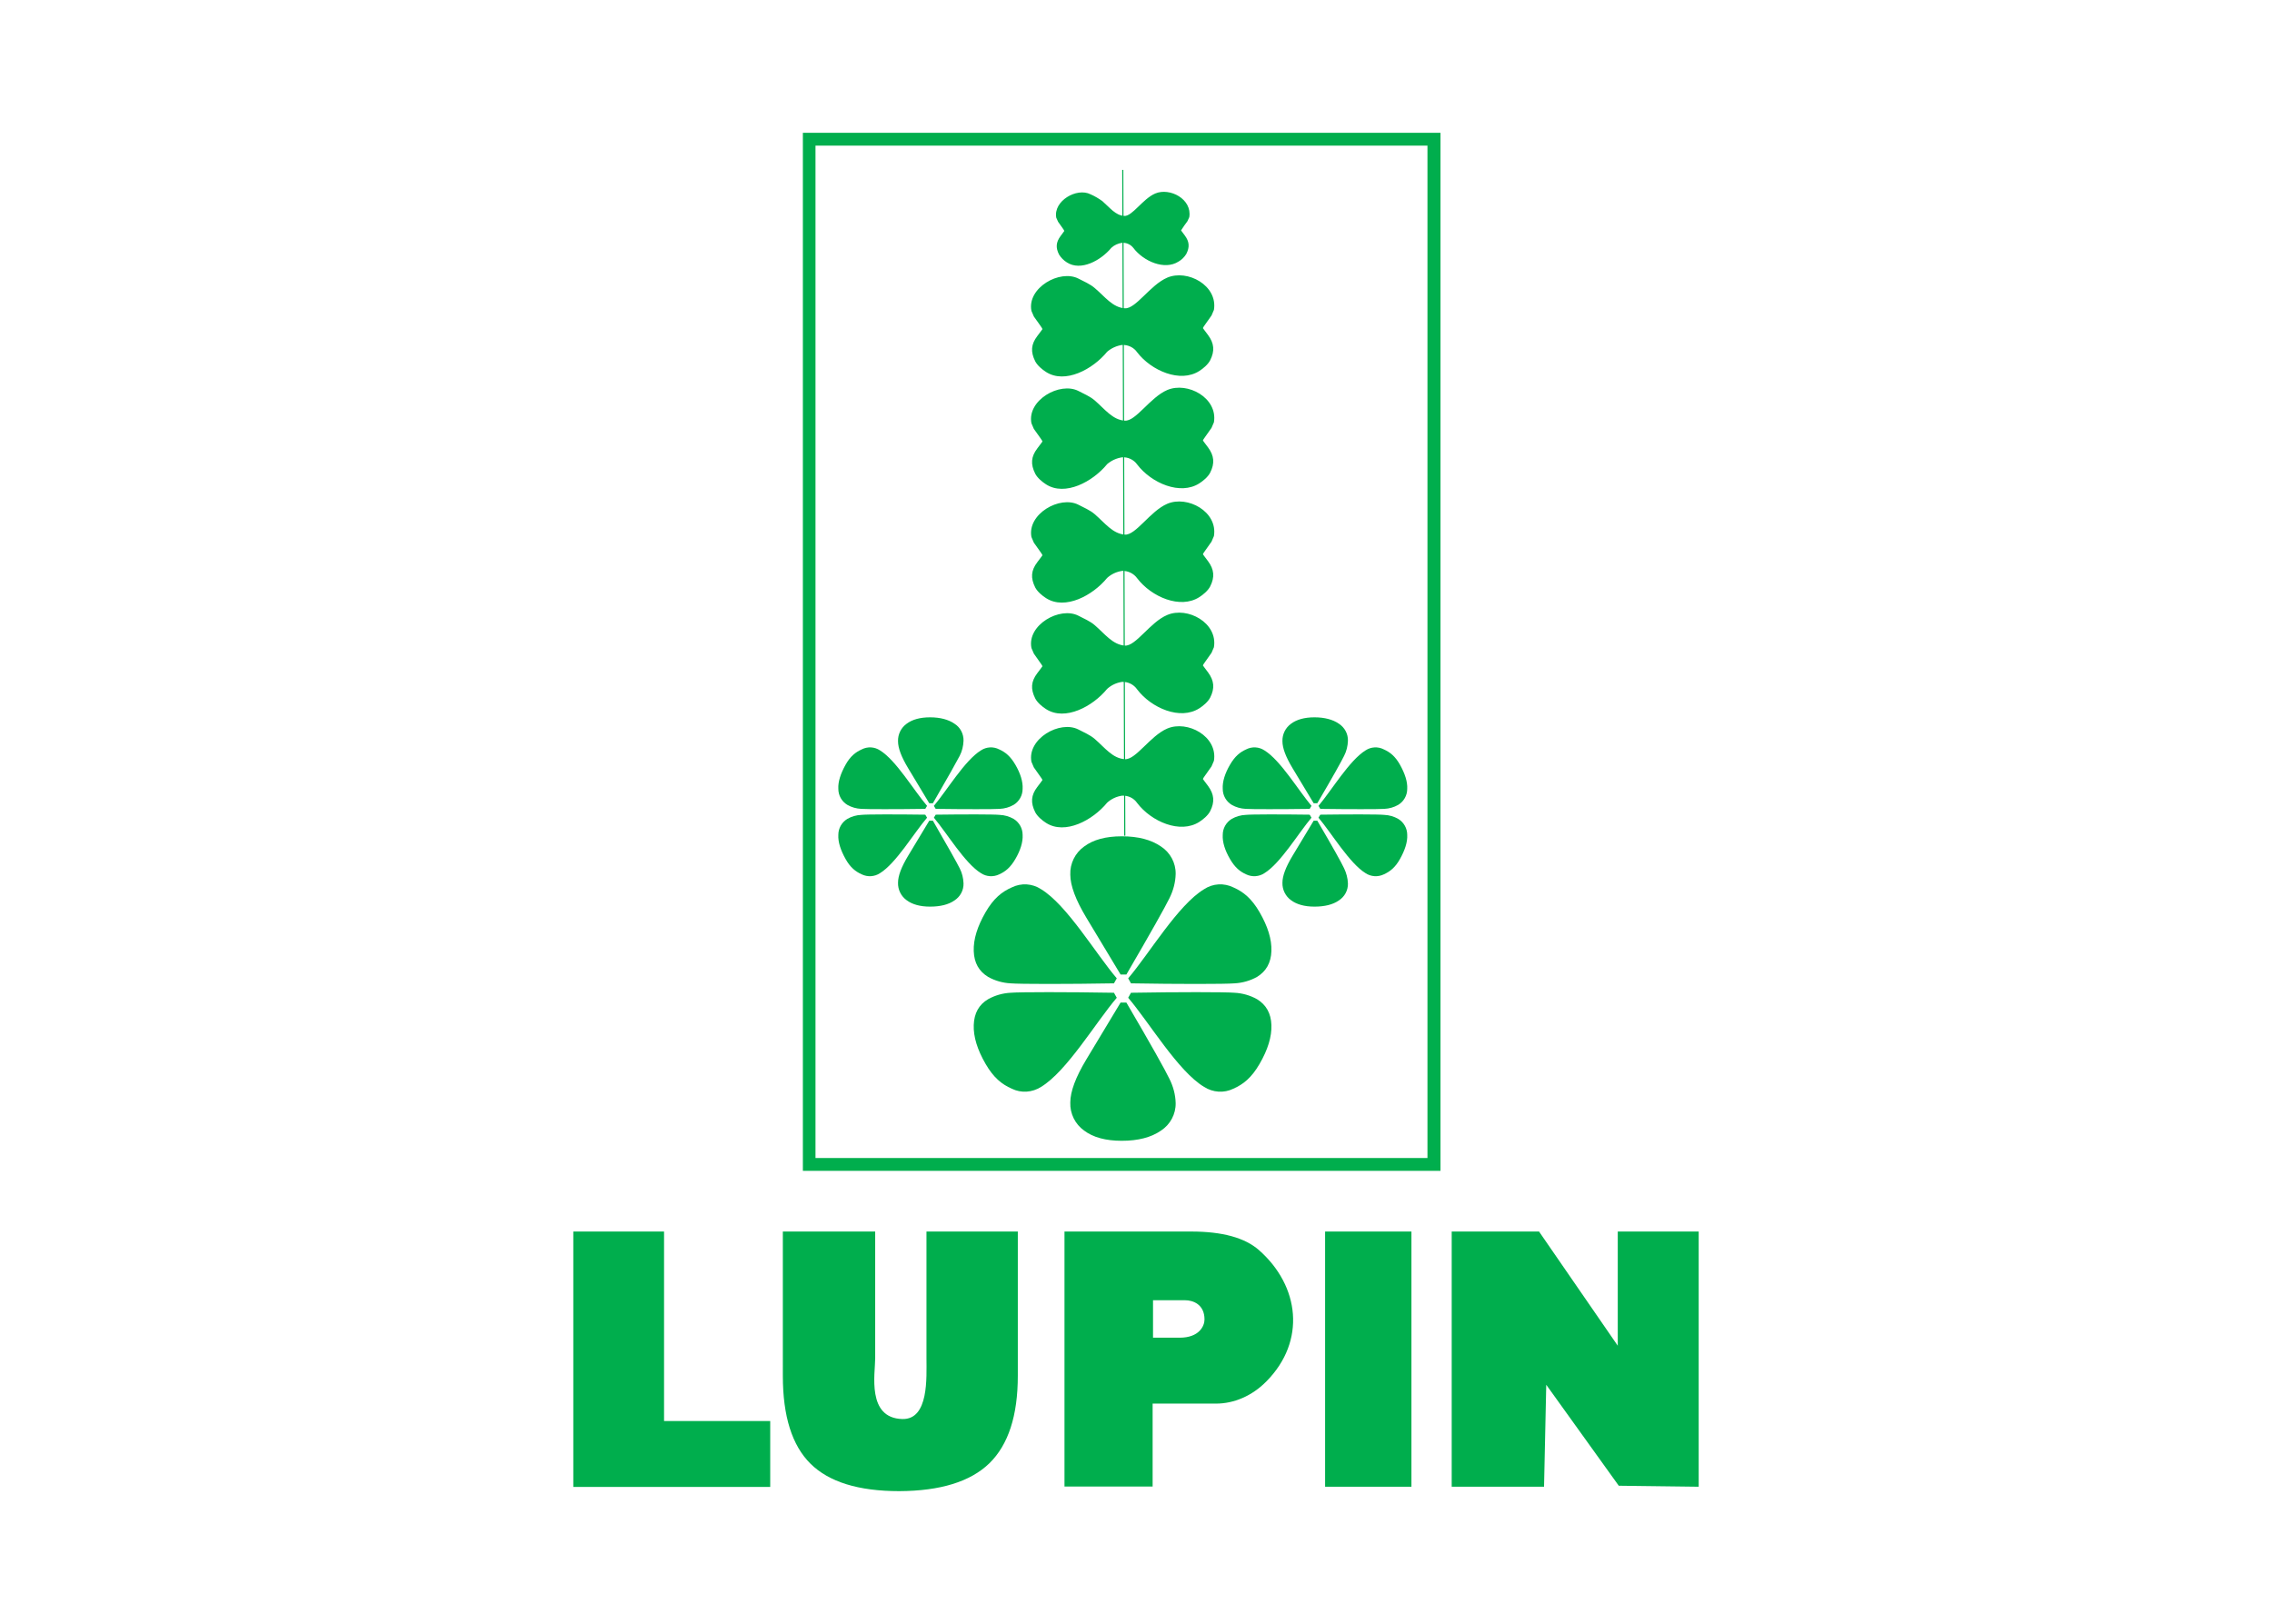 <?xml version="1.0" encoding="utf-8"?>
<!-- Generator: Adobe Illustrator 26.0.3, SVG Export Plug-In . SVG Version: 6.00 Build 0)  -->
<svg version="1.0" id="Layer_1" xmlns="http://www.w3.org/2000/svg" xmlns:xlink="http://www.w3.org/1999/xlink" x="0px" y="0px"
	 viewBox="0 0 1134.2 810.7" style="enable-background:new 0 0 1134.2 810.7;" xml:space="preserve">
<style type="text/css">
	.st0{fill:#00AE4D;}
	.st1{fill:none;stroke:#00AE4D;stroke-width:0.56;stroke-miterlimit:2.61;}
</style>
<g id="g10">
	<path id="path28" class="st0" d="M712.7,72.7H407.1v505.4h305.5V72.7z M404,66.3h315.1v518.2H400.8V66.3"/>
	<g id="g30">
		<path id="path32" class="st0" d="M562.3,486.5h-2.9l-17.1-28.4c-5.3-8.8-8-16-8-21.5c-0.2-5.5,2.4-10.8,6.9-14
			c4.5-3.4,10.8-5.1,18.8-5.1c8.2,0,14.7,1.7,19.6,5.1c4.6,3,7.4,8.2,7.3,13.7c-0.1,4.2-1.2,8.3-3.1,12.1
			C581.7,452.7,574.6,465.4,562.3,486.5"/>
	</g>
	<g id="g34">
		<path id="path36" class="st0" d="M562.3,500.5h-2.9l-17.1,28.4c-5.3,8.8-8,16-8,21.5c-0.2,5.5,2.4,10.8,6.9,14
			c4.5,3.4,10.8,5.1,18.8,5.1c8.2,0,14.7-1.7,19.6-5.1c4.6-3,7.4-8.2,7.3-13.7c-0.1-4.2-1.2-8.3-3.1-12.1
			C581.7,534.2,574.6,521.5,562.3,500.5"/>
	</g>
	<g id="g38">
		<path id="path40" class="st0" d="M564.6,495.6l-1.4,2.5c10.5,12.3,24.9,36.7,37.9,44.5c4.4,2.8,9.9,3.2,14.6,0.9
			c5-2.2,9.1-5.5,13.1-12.4c4.1-7.1,6.1-13.5,5.9-19.4c-0.2-5.8-2.6-10.1-7.2-12.9c-3.4-1.9-7.3-3-11.2-3.2
			C611.6,495.2,587.5,495.2,564.6,495.6"/>
	</g>
	<g id="g42">
		<path id="path44" class="st0" d="M564.6,490.9l-1.4-2.5c10.5-12.3,24.9-36.7,37.9-44.5c4.4-2.9,9.9-3.2,14.6-0.9
			c5,2.2,9.1,5.5,13.1,12.4c4.1,7.1,6.1,13.5,5.9,19.4c-0.2,5.8-2.6,10.1-7.2,12.9c-3.4,1.9-7.3,3-11.2,3.2
			C611.6,491.3,587.5,491.3,564.6,490.9"/>
	</g>
	<g id="g46">
		<path id="path48" class="st0" d="M556.1,495.6l1.4,2.5c-10.5,12.3-24.9,36.7-37.8,44.5c-4.4,2.8-9.9,3.2-14.6,0.9
			c-5-2.2-9.1-5.5-13.1-12.4c-4.1-7.1-6.1-13.5-5.9-19.4s2.6-10.2,7.2-12.9c3.4-1.9,7.3-3,11.2-3.2
			C509.1,495.2,533.2,495.2,556.1,495.6"/>
	</g>
	<g id="g50">
		<path id="path52" class="st0" d="M556.1,490.9l1.4-2.5c-10.5-12.3-24.9-36.7-37.8-44.5c-4.4-2.9-9.9-3.2-14.6-0.9
			c-5,2.2-9.1,5.5-13.1,12.4c-4.1,7.1-6.1,13.5-5.9,19.4s2.6,10.1,7.2,12.9c3.4,1.9,7.3,3,11.2,3.2
			C509.1,491.3,533.2,491.3,556.1,490.9"/>
	</g>
	<g id="g54">
		<path id="path56" class="st0" d="M657.6,401h-1.8l-10.6-17.6c-3.3-5.5-5-9.9-5-13.4c-0.1-3.4,1.5-6.7,4.3-8.7
			c2.8-2.1,6.7-3.2,11.7-3.2c5,0,9.2,1.1,12.2,3.2c2.9,1.9,4.6,5.1,4.5,8.5c-0.1,2.6-0.7,5.2-1.9,7.5
			C669.7,380,665.3,387.9,657.6,401"/>
	</g>
	<g id="g58">
		<path id="path60" class="st0" d="M657.6,409.7h-1.8l-10.6,17.6c-3.3,5.5-5,9.9-5,13.4c-0.1,3.4,1.5,6.7,4.3,8.7
			c2.8,2.1,6.7,3.2,11.7,3.2c5.1,0,9.2-1,12.2-3.1c2.9-1.9,4.6-5.1,4.5-8.5c-0.1-2.6-0.8-5.2-1.9-7.5
			C669.7,430.7,665.3,422.8,657.6,409.7"/>
	</g>
	<g id="g62">
		<path id="path64" class="st0" d="M659.1,406.7l-0.9,1.5c6.5,7.7,15.5,22.8,23.5,27.7c2.7,1.8,6.2,2,9.1,0.6
			c3.1-1.4,5.7-3.4,8.1-7.7s3.8-8.4,3.6-12c0-3.3-1.7-6.3-4.5-8c-2.1-1.2-4.5-1.9-7-2C688.3,406.5,673.3,406.5,659.1,406.7"/>
	</g>
	<g id="g66">
		<path id="path68" class="st0" d="M659.1,403.8l-0.9-1.5c6.5-7.7,15.5-22.8,23.5-27.7c2.7-1.8,6.2-2,9.1-0.5
			c3.1,1.4,5.7,3.4,8.1,7.7s3.8,8.4,3.6,12c0,3.3-1.7,6.3-4.5,8c-2.1,1.2-4.5,1.9-7,2C688.3,404,673.3,404,659.1,403.8"/>
	</g>
	<g id="g70">
		<path id="path72" class="st0" d="M653.8,406.7l0.9,1.5c-6.5,7.7-15.5,22.8-23.5,27.7c-2.7,1.8-6.2,2-9.1,0.6
			c-3.1-1.4-5.6-3.4-8.1-7.7c-2.5-4.3-3.8-8.4-3.6-12c0-3.3,1.7-6.3,4.5-8c2.1-1.2,4.5-1.9,7-2C624.6,406.5,639.6,406.5,653.8,406.7
			"/>
	</g>
	<g id="g74">
		<path id="path76" class="st0" d="M653.8,403.8l0.9-1.5c-6.5-7.7-15.5-22.8-23.5-27.7c-2.7-1.8-6.2-2-9.1-0.5
			c-3.1,1.4-5.6,3.4-8.1,7.7c-2.5,4.3-3.8,8.4-3.6,12c0,3.3,1.7,6.3,4.5,8c2.1,1.2,4.5,1.9,7,2C624.6,404,639.6,404,653.8,403.8"/>
	</g>
	<g id="g78">
		<path id="path80" class="st0" d="M465.7,401h-1.8l-10.6-17.6c-3.3-5.5-5-9.9-5-13.4c-0.1-3.4,1.5-6.7,4.3-8.7
			c2.8-2.1,6.7-3.2,11.7-3.2s9.2,1.1,12.2,3.2c2.9,1.8,4.6,5.1,4.5,8.5c-0.1,2.6-0.7,5.2-1.9,7.5C477.7,380,473.3,387.9,465.7,401"
			/>
	</g>
	<g id="g82">
		<path id="path84" class="st0" d="M465.7,409.7h-1.8l-10.6,17.6c-3.3,5.5-5,9.9-5,13.4c-0.1,3.4,1.5,6.7,4.3,8.7
			c2.8,2.1,6.7,3.2,11.7,3.2c5.1,0,9.2-1,12.2-3.1c2.9-1.9,4.6-5.1,4.5-8.5c-0.1-2.6-0.7-5.2-1.9-7.5
			C477.7,430.7,473.3,422.8,465.7,409.7"/>
	</g>
	<g id="g86">
		<path id="path88" class="st0" d="M467.1,406.7l-0.9,1.5c6.5,7.7,15.5,22.8,23.5,27.7c2.7,1.8,6.2,2,9.1,0.6
			c3.1-1.4,5.6-3.4,8.1-7.7s3.8-8.4,3.6-12c0-3.3-1.7-6.3-4.5-8c-2.1-1.2-4.5-1.9-7-2C496.3,406.5,481.3,406.5,467.1,406.7"/>
	</g>
	<g id="g90">
		<path id="path92" class="st0" d="M467.1,403.8l-0.9-1.5c6.5-7.7,15.5-22.8,23.5-27.7c2.7-1.8,6.2-2,9.1-0.5
			c3.1,1.4,5.6,3.4,8.1,7.7s3.8,8.4,3.6,12c0,3.3-1.7,6.3-4.5,8c-2.1,1.2-4.5,1.9-7,2C496.3,404,481.3,404,467.1,403.8"/>
	</g>
	<g id="g94">
		<path id="path96" class="st0" d="M461.9,406.7l0.9,1.5c-6.6,7.7-15.5,22.8-23.5,27.7c-2.7,1.8-6.2,2-9.1,0.6
			c-3.1-1.4-5.7-3.4-8.1-7.7s-3.8-8.4-3.6-12c0-3.3,1.7-6.3,4.5-8c2.1-1.2,4.5-1.9,7-2C432.7,406.5,447.6,406.5,461.9,406.7"/>
	</g>
	<g id="g98">
		<path id="path100" class="st0" d="M461.9,403.8l0.9-1.5c-6.6-7.7-15.5-22.8-23.5-27.7c-2.7-1.8-6.2-2-9.1-0.5
			c-3.1,1.4-5.7,3.4-8.1,7.7s-3.8,8.4-3.6,12c0,3.3,1.7,6.3,4.5,8c2.1,1.2,4.5,1.9,7,2C432.7,404,447.6,404,461.9,403.8"/>
	</g>
	<g id="g102">
		<path id="path104" class="st0" d="M560.2,340.4c-2.8,0.4-5.4,1.6-7.5,3.5c-7.2,8.8-21,16.2-30.5,10.1c-1.9-1.2-4.3-3.2-5.4-5.3
			c-2.4-4.8-2.1-8.5,1-12.6c1.7-2.3,2.6-3.4,2.6-3.5c0-0.4-1.7-2.5-4.3-6.3l-1.2-2.8c-2.3-11.5,14.2-20.9,23.5-16.1
			c2.5,1.3,5.8,2.7,8.1,4.7c5.1,4.4,8.9,9.7,15,10.2c5.5,0.4,12.6-11.7,21.2-15.3c10.1-4.3,25.3,3.9,23.3,16.1l-1.2,2.8
			c-2.6,3.8-4.3,5.9-4.3,6.3c0,0.1,0.9,1.2,2.6,3.5c3,4.1,3.4,7.9,1,12.6c-1.1,2.1-3.5,4.1-5.4,5.3c-9.5,6.1-23.9-0.1-31-9.4
			C566,341.7,563.1,340.3,560.2,340.4"/>
	</g>
	<g id="g106">
		<path id="path108" class="st0" d="M560.2,285c-2.8,0.4-5.4,1.6-7.5,3.5c-7.2,8.8-21,16.2-30.5,10.1c-1.9-1.2-4.3-3.2-5.4-5.3
			c-2.4-4.8-2.1-8.5,1-12.6c1.7-2.3,2.6-3.4,2.6-3.5c0-0.4-1.7-2.6-4.3-6.3l-1.2-2.8c-2.2-11.5,14.2-20.9,23.5-16.1
			c2.5,1.3,5.8,2.7,8.1,4.7c5.1,4.4,8.9,9.7,15,10.2c5.5,0.4,12.6-11.7,21.2-15.4c10.1-4.3,25.3,3.9,23.3,16.1l-1.2,2.8
			c-2.6,3.8-4.3,5.9-4.3,6.3c0,0.1,0.9,1.2,2.6,3.5c3,4.1,3.4,7.9,1,12.6c-1.1,2.1-3.5,4.1-5.4,5.3c-9.5,6.1-23.9-0.1-31-9.4
			C566,286.3,563.1,284.9,560.2,285"/>
	</g>
	<g id="g110">
		<path id="path112" class="st0" d="M560.2,228.3c-2.8,0.4-5.4,1.6-7.5,3.4c-7.2,8.8-21,16.2-30.5,10.1c-1.9-1.2-4.3-3.2-5.4-5.3
			c-2.4-4.8-2.1-8.5,1-12.6c1.7-2.3,2.6-3.4,2.6-3.5c0-0.4-1.7-2.6-4.3-6.3l-1.2-2.8c-2.3-11.5,14.2-20.9,23.5-16.1
			c2.5,1.3,5.8,2.7,8.1,4.7c5.1,4.4,8.9,9.7,15,10.1c5.5,0.4,12.6-11.6,21.2-15.3c10.1-4.3,25.3,3.9,23.3,16.1l-1.2,2.8
			c-2.6,3.8-4.3,5.9-4.3,6.3c0,0.1,0.9,1.2,2.6,3.5c3,4.1,3.4,7.9,1,12.6c-1.1,2.1-3.5,4.1-5.4,5.3c-9.5,6.1-23.9-0.1-31-9.4
			C566,229.5,563.1,228.1,560.2,228.3"/>
	</g>
	<g id="g114">
		<path id="path116" class="st0" d="M560.2,172.2c-2.8,0.4-5.4,1.6-7.5,3.4c-7.2,8.8-21,16.2-30.5,10.1c-1.9-1.2-4.3-3.2-5.4-5.3
			c-2.4-4.8-2.1-8.5,1-12.6c1.7-2.3,2.6-3.4,2.6-3.5c0-0.4-1.7-2.6-4.3-6.3l-1.2-2.8c-2.3-11.5,14.2-20.9,23.5-16.1
			c2.5,1.3,5.8,2.7,8.1,4.7c5.1,4.3,8.9,9.7,15,10.1c5.5,0.4,12.6-11.6,21.2-15.3c10.1-4.3,25.3,3.9,23.3,16.1l-1.2,2.8
			c-2.6,3.8-4.3,5.9-4.3,6.3c0,0.1,0.9,1.2,2.6,3.5c3,4.1,3.4,7.9,1,12.6c-1.1,2.1-3.5,4.1-5.4,5.3c-9.5,6.1-23.9-0.1-31-9.3
			C566,173.4,563.1,172.1,560.2,172.2"/>
	</g>
	<g id="g118">
		<path id="path120" class="st0" d="M560.2,121.2c-2,0.3-3.9,1.1-5.4,2.5c-5.3,6.4-15.3,11.8-22.2,7.3c-1.6-1-2.9-2.3-3.9-3.9
			c-1.8-3.5-1.5-6.2,0.7-9.2c1.2-1.7,1.9-2.5,1.9-2.6c0-0.3-1.2-1.9-3.1-4.6l-0.9-2c-1.6-8.4,10.3-15.2,17.1-11.7
			c2.1,0.9,4.1,2.1,5.9,3.4c3.7,3.2,6.5,7.1,10.9,7.4c4,0.3,9.2-8.5,15.5-11.2c7.3-3.1,18.5,2.8,17,11.8l-0.9,2
			c-1.1,1.5-2.2,3-3.2,4.6c0,0,0.6,0.9,1.9,2.6c2.2,3,2.5,5.7,0.7,9.2c-1,1.6-2.3,2.9-3.9,3.8c-6.9,4.4-17.4-0.1-22.5-6.8
			C564.5,122.1,562.4,121.1,560.2,121.2"/>
	</g>
	<g id="g122">
		<path id="path124" class="st0" d="M560.2,397.2c-2.8,0.4-5.4,1.6-7.5,3.5c-7.2,8.8-21,16.2-30.5,10.1c-1.9-1.2-4.3-3.2-5.4-5.3
			c-2.4-4.8-2.1-8.5,1-12.6c1.7-2.3,2.6-3.4,2.6-3.5c0-0.4-1.7-2.5-4.3-6.3l-1.2-2.8c-2.2-11.5,14.2-20.9,23.5-16.1
			c2.5,1.3,5.8,2.7,8.1,4.7c5.1,4.4,8.9,9.7,15,10.1c5.5,0.4,12.6-11.6,21.2-15.3c10.1-4.3,25.3,3.9,23.3,16.1l-1.2,2.8
			c-2.6,3.8-4.3,5.9-4.3,6.3c0,0.1,0.9,1.2,2.6,3.5c3,4.1,3.4,7.9,1,12.6c-1.1,2.1-3.5,4.1-5.4,5.3c-9.5,6.1-23.9-0.1-31-9.4
			C566,398.4,563.2,397.1,560.2,397.2"/>
	</g>
	<g id="g126">
		<path id="path128" class="st1" d="M560.5,84.8l1,332.4"/>
	</g>
	<g id="g130">
		<path id="path132" class="st0" d="M724.7,742.2V614.8h43.6l39.3,57v-57H848v127.4l-39.9-0.5l-36.2-50.4l-1.1,50.9"/>
	</g>
	<path id="path134" class="st0" d="M661.5,742.2h43.1V614.8h-43.1V742.2z"/>
	<g id="g136">
		<path id="path138" class="st0" d="M390.8,614.8h46.1v63.3c0,7.6-4.3,29.8,13.5,30.3c13.4,0.4,12.1-20.9,12.1-30.3v-63.3h45.6v72
			c0,19.9-4.7,34.4-14.2,43.7c-9.5,9.2-24.5,13.8-45,13.9c-20.4,0-35.1-4.6-44.3-13.7c-9.2-9.1-13.8-23.7-13.8-43.8"/>
	</g>
	<g id="g140">
		<path id="path142" class="st0" d="M384.5,709.4v32.9h-98.3V614.8h45.3v94.6"/>
	</g>
	<g id="g144">
		<path id="path146" class="st0" d="M575.6,649.1v18.7h13.3c9.8,0,12.4-5.9,12.4-9.1c0-7.6-5.8-9.6-9.7-9.6H575.6z M531.4,742.1
			V614.8h63.3c15.5,0,26.7,3.1,33.7,9.2c20.5,18,23.6,45.5,3.9,65.5c-7.3,7.5-16.5,11.2-25.2,11.2h-31.7v41.4"/>
	</g>
</g>
</svg>
